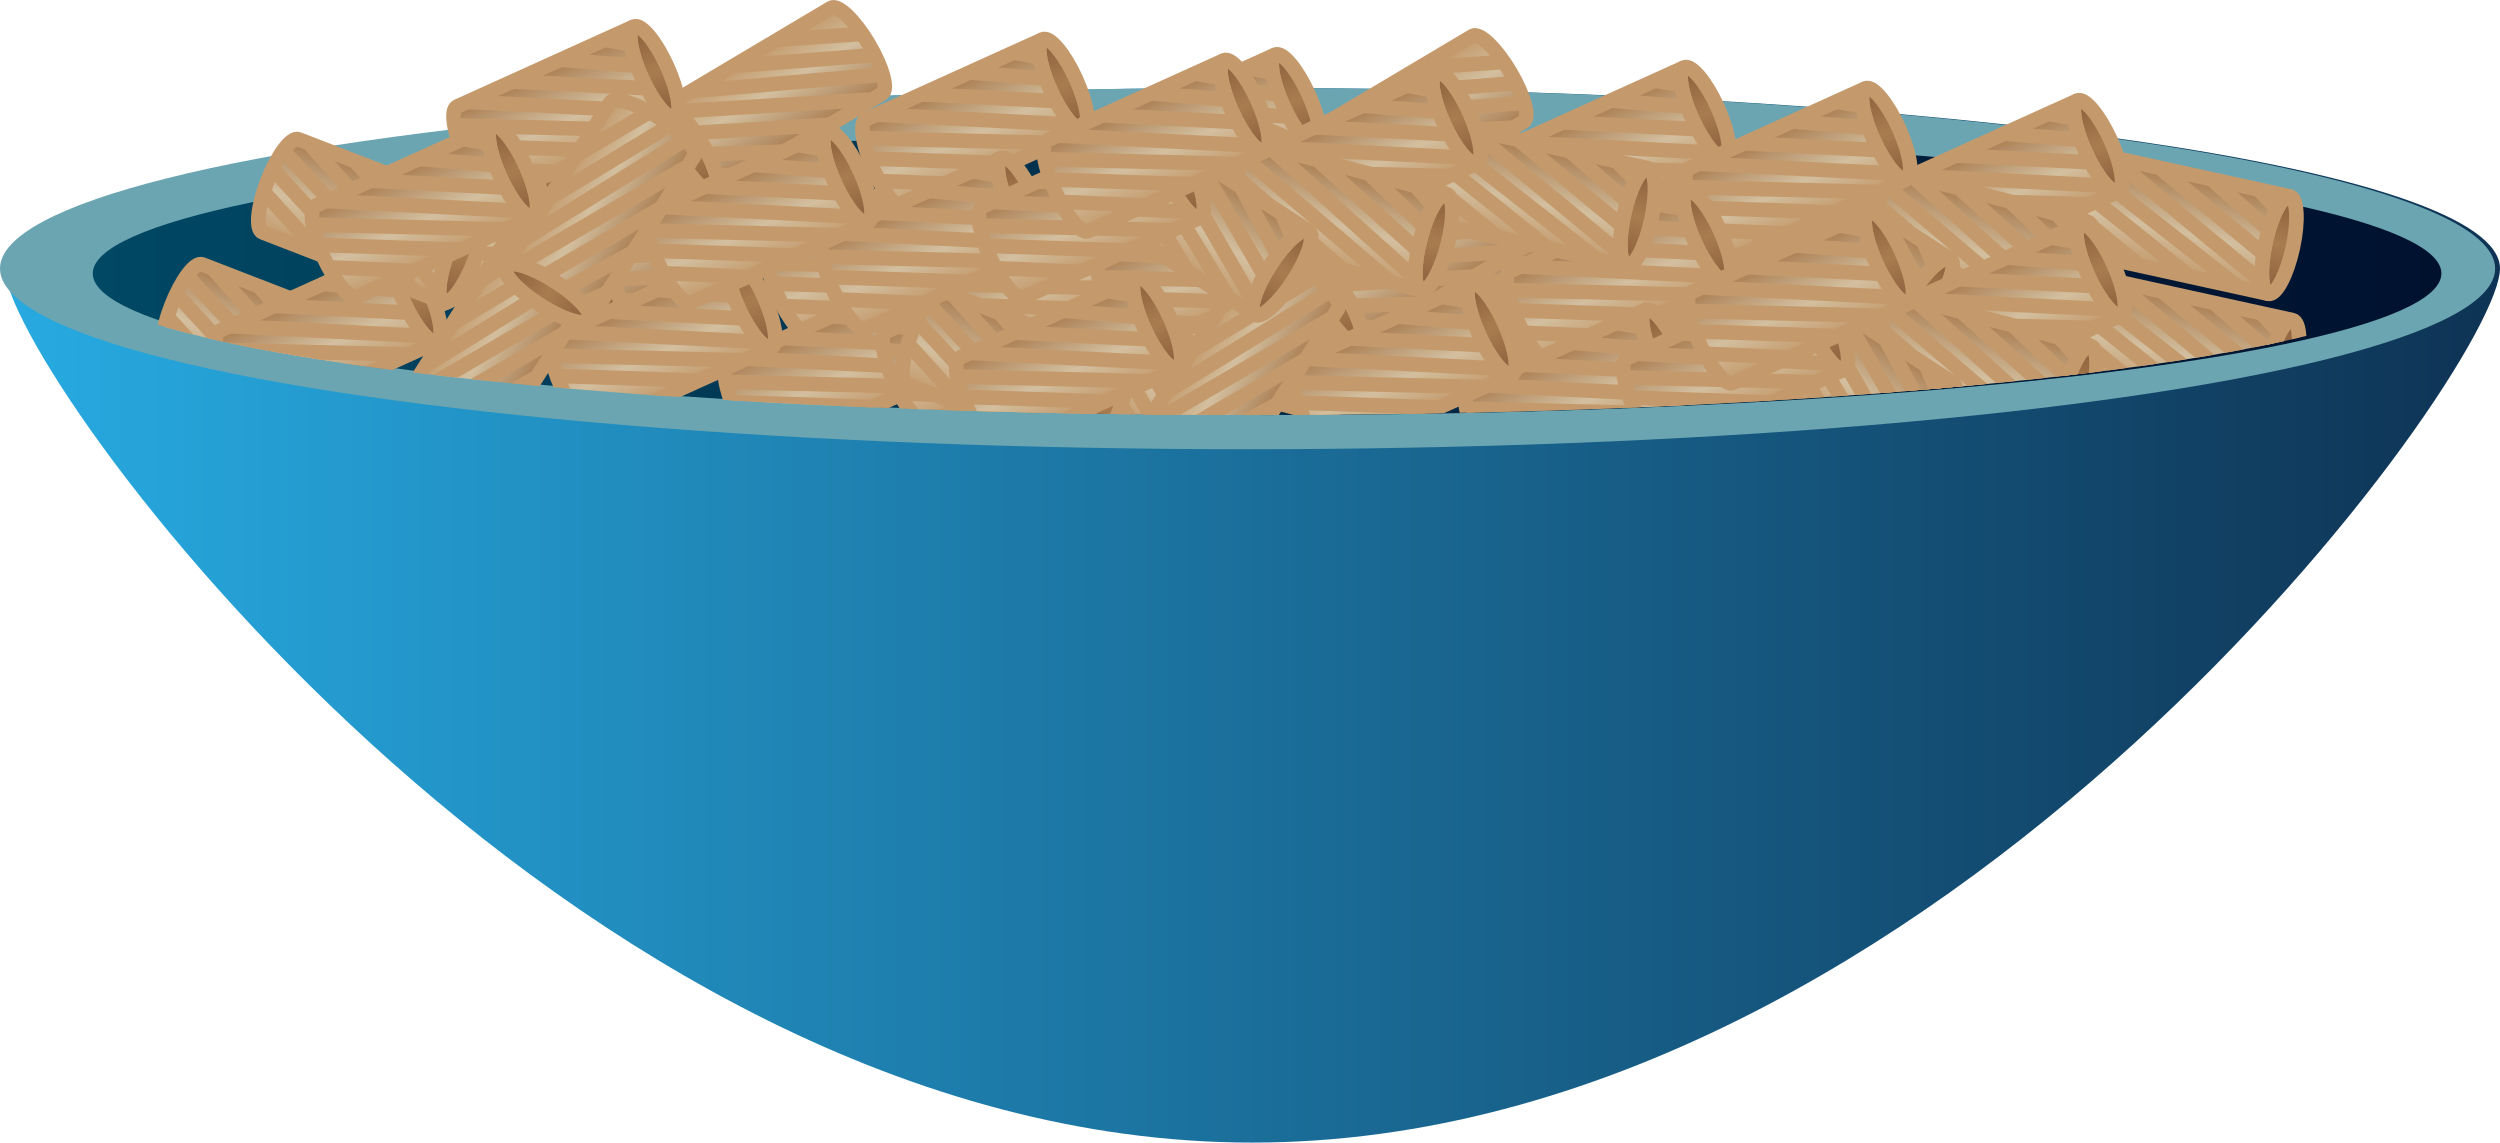 <svg xmlns="http://www.w3.org/2000/svg" xmlns:xlink="http://www.w3.org/1999/xlink" viewBox="0 0 512 234.002"><defs><style>.a{fill:none;}.b{fill:url(#a);}.c{fill:#6ba5b1;}.d{fill:url(#b);}.aa,.ab,.ac,.ad,.ae,.af,.ag,.ai,.aj,.ak,.al,.am,.an,.ao,.ap,.aq,.ar,.as,.at,.au,.av,.aw,.ax,.ay,.az,.ba,.bb,.bc,.bd,.be,.bf,.bg,.bh,.bi,.bj,.bk,.bl,.bm,.bn,.bo,.bp,.bq,.br,.bs,.bt,.bu,.bv,.bw,.bx,.by,.bz,.ca,.cb,.cc,.cd,.ce,.cf,.cg,.ch,.ci,.cj,.ck,.cl,.cm,.cn,.co,.cp,.cq,.cr,.cs,.ct,.cu,.cv,.cw,.cx,.cy,.cz,.da,.db,.dc,.dd,.de,.df,.dg,.dh,.di,.dj,.dk,.dl,.dm,.dn,.e,.f,.g,.h,.i,.j,.k,.l,.m,.n,.o,.p,.q,.r,.s,.t,.u,.v,.w,.x,.y,.z{stroke:#c49a6c;stroke-miterlimit:10;stroke-width:3px;}.e{fill:url(#c);}.f{fill:url(#d);}.g{fill:#d3bf9f;}.h{fill:url(#e);}.i{fill:url(#f);}.j{fill:url(#g);}.k{fill:url(#h);}.l{fill:url(#i);}.m{fill:url(#j);}.n{fill:url(#k);}.o{fill:url(#l);}.p{fill:url(#m);}.q{fill:url(#n);}.r{fill:url(#o);}.s{fill:url(#p);}.t{fill:url(#q);}.u{fill:url(#r);}.v{fill:url(#s);}.w{fill:url(#t);}.x{fill:url(#u);}.y{fill:url(#v);}.z{fill:url(#w);}.aa{fill:url(#x);}.ab{fill:url(#y);}.ac{fill:url(#z);}.ad{fill:url(#aa);}.ae{fill:url(#ab);}.af{fill:url(#ac);}.ag{fill:url(#ad);}.ah{clip-path:url(#ae);}.ai{fill:url(#af);}.aj{fill:url(#ag);}.ak{fill:url(#ah);}.al{fill:url(#ai);}.am{fill:url(#aj);}.an{fill:url(#ak);}.ao{fill:url(#al);}.ap{fill:url(#am);}.aq{fill:url(#an);}.ar{fill:url(#ao);}.as{fill:url(#ap);}.at{fill:url(#aq);}.au{fill:url(#ar);}.av{fill:url(#as);}.aw{fill:url(#at);}.ax{fill:url(#au);}.ay{fill:url(#av);}.az{fill:url(#aw);}.ba{fill:url(#ax);}.bb{fill:url(#ay);}.bc{fill:url(#az);}.bd{fill:url(#ba);}.be{fill:url(#bb);}.bf{fill:url(#bc);}.bg{fill:url(#bd);}.bh{fill:url(#be);}.bi{fill:url(#bf);}.bj{fill:url(#bg);}.bk{fill:url(#bh);}.bl{fill:url(#bi);}.bm{fill:url(#bj);}.bn{fill:url(#bk);}.bo{fill:url(#bl);}.bp{fill:url(#bm);}.bq{fill:url(#bn);}.br{fill:url(#bo);}.bs{fill:url(#bp);}.bt{fill:url(#bq);}.bu{fill:url(#br);}.bv{fill:url(#bs);}.bw{fill:url(#bt);}.bx{fill:url(#bu);}.by{fill:url(#bv);}.bz{fill:url(#bw);}.ca{fill:url(#bx);}.cb{fill:url(#by);}.cc{fill:url(#bz);}.cd{fill:url(#ca);}.ce{fill:url(#cb);}.cf{fill:url(#cc);}.cg{fill:url(#cd);}.ch{fill:url(#ce);}.ci{fill:url(#cf);}.cj{fill:url(#cg);}.ck{fill:url(#ch);}.cl{fill:url(#ci);}.cm{fill:url(#cj);}.cn{fill:url(#ck);}.co{fill:url(#cl);}.cp{fill:url(#cm);}.cq{fill:url(#cn);}.cr{fill:url(#co);}.cs{fill:url(#cp);}.ct{fill:url(#cq);}.cu{fill:url(#cr);}.cv{fill:url(#cs);}.cw{fill:url(#ct);}.cx{fill:url(#cu);}.cy{fill:url(#cv);}.cz{fill:url(#cw);}.da{fill:url(#cx);}.db{fill:url(#cy);}.dc{fill:url(#cz);}.dd{fill:url(#da);}.de{fill:url(#db);}.df{fill:url(#dc);}.dg{fill:url(#dd);}.dh{fill:url(#de);}.di{fill:url(#df);}.dj{fill:url(#dg);}.dk{fill:url(#dh);}.dl{fill:url(#di);}.dm{fill:url(#dj);}.dn{fill:url(#dk);}</style><linearGradient id="a" x1="1" y1="126.002" x2="512" y2="126.002" gradientUnits="userSpaceOnUse"><stop offset="0" stop-color="#27aae1"/><stop offset="1" stop-color="#0e3354"/></linearGradient><linearGradient id="b" x1="19" y1="56.002" x2="500" y2="56.002" gradientUnits="userSpaceOnUse"><stop offset="0" stop-color="#004864"/><stop offset="1" stop-color="#00112e"/></linearGradient><linearGradient id="c" x1="-527.108" y1="-33.187" x2="-506.681" y2="-33.187" gradientTransform="translate(-291.028 24.956) rotate(180)" gradientUnits="userSpaceOnUse"><stop offset="0" stop-color="#8c5f3c"/><stop offset="0.495" stop-color="#a97c50"/><stop offset="1" stop-color="#8b5e3c"/></linearGradient><linearGradient id="d" x1="-527.108" y1="-11.899" x2="-506.681" y2="-11.899" gradientTransform="translate(8.317 528.2) rotate(111.162)" gradientUnits="userSpaceOnUse"><stop offset="0" stop-color="#a97c50"/><stop offset="0.582" stop-color="#d3bf9f"/><stop offset="1" stop-color="#c49a6c"/></linearGradient><linearGradient id="e" x1="-182.896" y1="-350.15" x2="-162.468" y2="-350.15" gradientTransform="translate(-1.012 195.792) rotate(90)" xlink:href="#c"/><linearGradient id="f" x1="-182.896" y1="-328.862" x2="-162.468" y2="-328.862" gradientTransform="matrix(0.412, 0.911, -0.911, 0.412, 101.334, 324.801)" xlink:href="#d"/><linearGradient id="g" x1="-328.645" y1="-294.69" x2="-308.217" y2="-294.69" gradientTransform="translate(148.338 -244.493) rotate(180)" xlink:href="#c"/><linearGradient id="h" x1="-328.645" y1="-273.402" x2="-308.217" y2="-273.402" gradientTransform="translate(110.638 298.011) rotate(102.385)" xlink:href="#d"/><linearGradient id="i" x1="-143.515" y1="-420.715" x2="-123.087" y2="-420.715" gradientTransform="translate(8.947 163.194) rotate(90)" xlink:href="#c"/><linearGradient id="j" x1="-143.515" y1="-399.427" x2="-123.087" y2="-399.427" gradientTransform="matrix(0.412, 0.911, -0.911, 0.412, 101.334, 324.801)" xlink:href="#d"/><linearGradient id="k" x1="-367.889" y1="-258.675" x2="-347.461" y2="-258.675" gradientTransform="translate(67.348 -203.302) rotate(180)" xlink:href="#c"/><linearGradient id="l" x1="-367.889" y1="-237.387" x2="-347.461" y2="-237.387" gradientTransform="matrix(-0.254, 0.967, -0.967, -0.254, 83.844, 335.445)" xlink:href="#d"/><linearGradient id="m" x1="-164.263" y1="-332.439" x2="-143.836" y2="-332.439" gradientTransform="translate(8.245 201.437) rotate(90)" xlink:href="#c"/><linearGradient id="n" x1="-164.263" y1="-311.151" x2="-143.836" y2="-311.151" gradientTransform="matrix(0.412, 0.911, -0.911, 0.412, 101.334, 324.801)" xlink:href="#d"/><linearGradient id="o" x1="-402.896" y1="-88.801" x2="-382.468" y2="-88.801" gradientTransform="translate(1.21 -27.173) rotate(180)" xlink:href="#c"/><linearGradient id="p" x1="-402.896" y1="-67.513" x2="-382.468" y2="-67.513" gradientTransform="translate(106.391 343.458) rotate(122.828)" xlink:href="#d"/><linearGradient id="q" x1="-156.775" y1="-364.511" x2="-136.347" y2="-364.511" gradientTransform="translate(8.48 187.548) rotate(90)" xlink:href="#c"/><linearGradient id="r" x1="-156.775" y1="-343.223" x2="-136.347" y2="-343.223" gradientTransform="matrix(0.412, 0.911, -0.911, 0.412, 101.334, 324.801)" xlink:href="#d"/><linearGradient id="s" x1="-163.676" y1="-382.212" x2="-143.249" y2="-382.212" gradientTransform="translate(4.06 180.863) rotate(90)" xlink:href="#c"/><linearGradient id="t" x1="-163.676" y1="-360.924" x2="-143.249" y2="-360.924" gradientTransform="matrix(0.412, 0.911, -0.911, 0.412, 101.334, 324.801)" xlink:href="#d"/><linearGradient id="u" x1="-41.45" y1="576.645" x2="-21.022" y2="576.645" gradientTransform="translate(-303.978 5.215) rotate(-90)" xlink:href="#c"/><linearGradient id="v" x1="-41.45" y1="597.933" x2="-21.022" y2="597.933" gradientTransform="translate(-238.945 304.309) rotate(-120.735)" xlink:href="#d"/><linearGradient id="w" x1="-183.912" y1="-302.073" x2="-163.485" y2="-302.073" gradientTransform="translate(2.845 215.705) rotate(90)" xlink:href="#c"/><linearGradient id="x" x1="-183.912" y1="-280.785" x2="-163.485" y2="-280.785" gradientTransform="matrix(0.412, 0.911, -0.911, 0.412, 101.334, 324.801)" xlink:href="#d"/><linearGradient id="y" x1="-219.807" y1="-274.938" x2="-199.38" y2="-274.938" gradientTransform="translate(-9.541 230.086) rotate(90)" xlink:href="#c"/><linearGradient id="z" x1="-219.807" y1="-253.65" x2="-199.38" y2="-253.65" gradientTransform="matrix(0.412, 0.911, -0.911, 0.412, 101.334, 324.801)" xlink:href="#d"/><linearGradient id="aa" x1="-322.268" y1="655.213" x2="-301.841" y2="655.213" gradientTransform="translate(-411.682 -246.27) rotate(-90)" xlink:href="#c"/><linearGradient id="ab" x1="-322.268" y1="676.501" x2="-301.841" y2="676.501" gradientTransform="translate(-372.024 450.197) rotate(-147.451)" xlink:href="#d"/><linearGradient id="ac" x1="-213.247" y1="-240.144" x2="-192.819" y2="-240.144" gradientTransform="translate(-3.741 243.849) rotate(90)" xlink:href="#c"/><linearGradient id="ad" x1="-213.247" y1="-218.856" x2="-192.819" y2="-218.856" gradientTransform="matrix(0.412, 0.911, -0.911, 0.412, 101.334, 324.801)" xlink:href="#d"/><clipPath id="ae"><ellipse class="a" cx="256.5" cy="56.002" rx="240.5" ry="29"/></clipPath><linearGradient id="af" x1="-454.031" y1="100.542" x2="-433.604" y2="100.542" gradientTransform="translate(-369.043 178.558) rotate(180)" xlink:href="#c"/><linearGradient id="ag" x1="-454.031" y1="121.83" x2="-433.604" y2="121.83" xlink:href="#d"/><linearGradient id="ah" x1="-227.088" y1="-204.305" x2="-206.66" y2="-204.305" gradientTransform="translate(-6.259 259.856) rotate(90)" xlink:href="#c"/><linearGradient id="ai" x1="-227.088" y1="-183.017" x2="-206.66" y2="-183.017" gradientTransform="matrix(0.412, 0.911, -0.911, 0.412, 101.334, 324.801)" xlink:href="#d"/><linearGradient id="aj" x1="-276.828" y1="-151.377" x2="-256.4" y2="-151.377" gradientTransform="translate(49.063 -81.307) rotate(180)" xlink:href="#c"/><linearGradient id="ak" x1="-276.828" y1="-130.089" x2="-256.4" y2="-130.089" gradientTransform="translate(110.638 298.011) rotate(102.385)" xlink:href="#d"/><linearGradient id="al" x1="-187.707" y1="-274.87" x2="-167.279" y2="-274.87" gradientTransform="translate(3.701 227.259) rotate(90)" xlink:href="#c"/><linearGradient id="am" x1="-187.707" y1="-253.582" x2="-167.279" y2="-253.582" gradientTransform="matrix(0.412, 0.911, -0.911, 0.412, 101.334, 324.801)" xlink:href="#d"/><linearGradient id="an" x1="-310.221" y1="-117.614" x2="-289.793" y2="-117.614" gradientTransform="translate(-26.076 -42.369) rotate(180)" xlink:href="#c"/><linearGradient id="ao" x1="-310.221" y1="-96.326" x2="-289.793" y2="-96.326" gradientTransform="matrix(-0.254, 0.967, -0.967, -0.254, 83.844, 335.445)" xlink:href="#d"/><linearGradient id="ap" x1="-208.455" y1="-186.594" x2="-188.028" y2="-186.594" gradientTransform="translate(2.999 265.501) rotate(90)" xlink:href="#c"/><linearGradient id="aq" x1="-208.455" y1="-165.306" x2="-188.028" y2="-165.306" gradientTransform="matrix(0.412, 0.911, -0.911, 0.412, 101.334, 324.801)" xlink:href="#d"/><linearGradient id="ar" x1="-304.286" y1="27.389" x2="-283.859" y2="27.389" gradientTransform="translate(-51.273 108.889) rotate(180)" xlink:href="#c"/><linearGradient id="as" x1="-304.286" y1="48.676" x2="-283.859" y2="48.676" gradientTransform="translate(106.391 343.458) rotate(122.828)" xlink:href="#d"/><linearGradient id="at" x1="-200.967" y1="-218.665" x2="-180.539" y2="-218.665" gradientTransform="translate(3.233 251.612) rotate(90)" xlink:href="#c"/><linearGradient id="au" x1="-200.967" y1="-197.377" x2="-180.539" y2="-197.377" gradientTransform="matrix(0.412, 0.911, -0.911, 0.412, 101.334, 324.801)" xlink:href="#d"/><linearGradient id="av" x1="-207.868" y1="-236.367" x2="-187.441" y2="-236.367" gradientTransform="translate(-1.187 244.927) rotate(90)" xlink:href="#c"/><linearGradient id="aw" x1="-207.868" y1="-215.079" x2="-187.441" y2="-215.079" gradientTransform="matrix(0.412, 0.911, -0.911, 0.412, 101.334, 324.801)" xlink:href="#d"/><linearGradient id="ax" x1="18.688" y1="436.62" x2="39.116" y2="436.62" gradientTransform="translate(-315.044 85.225) rotate(-90)" xlink:href="#c"/><linearGradient id="ay" x1="18.688" y1="457.908" x2="39.116" y2="457.908" gradientTransform="translate(-238.945 304.309) rotate(-120.735)" xlink:href="#d"/><linearGradient id="az" x1="-228.104" y1="-156.228" x2="-207.676" y2="-156.228" gradientTransform="translate(-2.402 279.769) rotate(90)" xlink:href="#c"/><linearGradient id="ba" x1="-228.104" y1="-134.94" x2="-207.676" y2="-134.94" gradientTransform="matrix(0.412, 0.911, -0.911, 0.412, 101.334, 324.801)" xlink:href="#d"/><linearGradient id="bb" x1="-263.999" y1="-129.093" x2="-243.571" y2="-129.093" gradientTransform="translate(-14.788 294.15) rotate(90)" xlink:href="#c"/><linearGradient id="bc" x1="-263.999" y1="-107.805" x2="-243.571" y2="-107.805" gradientTransform="matrix(0.412, 0.911, -0.911, 0.412, 101.334, 324.801)" xlink:href="#d"/><linearGradient id="bd" x1="-205.599" y1="557.173" x2="-185.171" y2="557.173" gradientTransform="translate(-464.733 -109.729) rotate(-90)" xlink:href="#c"/><linearGradient id="be" x1="-205.599" y1="578.461" x2="-185.171" y2="578.461" gradientTransform="translate(-372.024 450.197) rotate(-147.451)" xlink:href="#d"/><linearGradient id="bf" x1="-257.439" y1="-94.299" x2="-237.011" y2="-94.299" gradientTransform="translate(-8.988 307.913) rotate(90)" xlink:href="#c"/><linearGradient id="bg" x1="-257.439" y1="-73.011" x2="-237.011" y2="-73.011" gradientTransform="matrix(0.412, 0.911, -0.911, 0.412, 101.334, 324.801)" xlink:href="#d"/><linearGradient id="bh" x1="-503.67" y1="-42.865" x2="-483.243" y2="-42.865" gradientTransform="translate(-267.026 40.629) rotate(180)" xlink:href="#c"/><linearGradient id="bi" x1="-503.67" y1="-21.577" x2="-483.243" y2="-21.577" xlink:href="#d"/><linearGradient id="bj" x1="-159.567" y1="-340.212" x2="-139.14" y2="-340.212" gradientTransform="translate(9.49 197.815) rotate(90)" xlink:href="#c"/><linearGradient id="bk" x1="-159.567" y1="-318.924" x2="-139.14" y2="-318.924" gradientTransform="matrix(0.412, 0.911, -0.911, 0.412, 101.334, 324.801)" xlink:href="#d"/><linearGradient id="bl" x1="-304.005" y1="-300.679" x2="-283.577" y2="-300.679" gradientTransform="translate(173.542 -225.13) rotate(180)" xlink:href="#c"/><linearGradient id="bm" x1="-304.005" y1="-279.391" x2="-283.577" y2="-279.391" gradientTransform="translate(110.638 298.011) rotate(102.385)" xlink:href="#d"/><linearGradient id="bn" x1="-120.186" y1="-410.777" x2="-99.759" y2="-410.777" gradientTransform="translate(19.45 165.217) rotate(90)" xlink:href="#c"/><linearGradient id="bo" x1="-120.186" y1="-389.489" x2="-99.759" y2="-389.489" gradientTransform="matrix(0.412, 0.911, -0.911, 0.412, 101.334, 324.801)" xlink:href="#d"/><linearGradient id="bp" x1="-343.516" y1="-265.672" x2="-323.088" y2="-265.672" gradientTransform="translate(92.285 -184.948) rotate(180)" xlink:href="#c"/><linearGradient id="bq" x1="-343.516" y1="-244.384" x2="-323.088" y2="-244.384" gradientTransform="matrix(-0.254, 0.967, -0.967, -0.254, 83.844, 335.445)" xlink:href="#d"/><linearGradient id="br" x1="-140.935" y1="-322.5" x2="-120.507" y2="-322.5" gradientTransform="translate(18.748 203.46) rotate(90)" xlink:href="#c"/><linearGradient id="bs" x1="-140.935" y1="-301.212" x2="-120.507" y2="-301.212" gradientTransform="matrix(0.412, 0.911, -0.911, 0.412, 101.334, 324.801)" xlink:href="#d"/><linearGradient id="bt" x1="-381.899" y1="-103.018" x2="-361.471" y2="-103.018" gradientTransform="translate(22.77 -16.039) rotate(180)" xlink:href="#c"/><linearGradient id="bu" x1="-381.899" y1="-81.73" x2="-361.471" y2="-81.73" gradientTransform="translate(106.391 343.458) rotate(122.828)" xlink:href="#d"/><linearGradient id="bv" x1="-133.446" y1="-354.572" x2="-113.019" y2="-354.572" gradientTransform="translate(18.983 189.57) rotate(90)" xlink:href="#c"/><linearGradient id="bw" x1="-133.446" y1="-333.284" x2="-113.019" y2="-333.284" gradientTransform="matrix(0.412, 0.911, -0.911, 0.412, 101.334, 324.801)" xlink:href="#d"/><linearGradient id="bx" x1="-140.348" y1="-372.273" x2="-119.92" y2="-372.273" gradientTransform="translate(14.563 182.886) rotate(90)" xlink:href="#c"/><linearGradient id="by" x1="-140.348" y1="-350.985" x2="-119.92" y2="-350.985" gradientTransform="matrix(0.412, 0.911, -0.911, 0.412, 101.334, 324.801)" xlink:href="#d"/><linearGradient id="bz" x1="-63.528" y1="564.174" x2="-43.101" y2="564.174" gradientTransform="translate(-290.942 8.488) rotate(-90)" xlink:href="#c"/><linearGradient id="ca" x1="-63.528" y1="585.462" x2="-43.101" y2="585.462" gradientTransform="translate(-238.945 304.309) rotate(-120.735)" xlink:href="#d"/><linearGradient id="cb" x1="-160.584" y1="-292.134" x2="-140.156" y2="-292.134" gradientTransform="translate(13.348 217.728) rotate(90)" xlink:href="#c"/><linearGradient id="cc" x1="-160.584" y1="-270.846" x2="-140.156" y2="-270.846" gradientTransform="matrix(0.412, 0.911, -0.911, 0.412, 101.334, 324.801)" xlink:href="#d"/><linearGradient id="cd" x1="-196.479" y1="-265" x2="-176.051" y2="-265" gradientTransform="translate(0.962 232.108) rotate(90)" xlink:href="#c"/><linearGradient id="ce" x1="-196.479" y1="-243.712" x2="-176.051" y2="-243.712" gradientTransform="matrix(0.412, 0.911, -0.911, 0.412, 101.334, 324.801)" xlink:href="#d"/><linearGradient id="cf" x1="-336.383" y1="634.148" x2="-315.955" y2="634.148" gradientTransform="translate(-390.052 -235.034) rotate(-90)" xlink:href="#c"/><linearGradient id="cg" x1="-336.383" y1="655.436" x2="-315.955" y2="655.436" gradientTransform="translate(-372.024 450.197) rotate(-147.451)" xlink:href="#d"/><linearGradient id="ch" x1="-189.918" y1="-230.205" x2="-169.491" y2="-230.205" gradientTransform="translate(6.762 245.871) rotate(90)" xlink:href="#c"/><linearGradient id="ci" x1="-189.918" y1="-208.917" x2="-169.491" y2="-208.917" gradientTransform="matrix(0.412, 0.911, -0.911, 0.412, 101.334, 324.801)" xlink:href="#d"/><linearGradient id="cj" x1="-485.042" y1="91.405" x2="-464.615" y2="91.405" gradientTransform="translate(-380.338 143.799) rotate(180)" xlink:href="#c"/><linearGradient id="ck" x1="-485.042" y1="112.693" x2="-464.615" y2="112.693" xlink:href="#d"/><linearGradient id="cl" x1="-242.301" y1="-232.831" x2="-221.873" y2="-232.831" gradientTransform="translate(-15.069 249.448) rotate(90)" xlink:href="#c"/><linearGradient id="cm" x1="-242.301" y1="-211.543" x2="-221.873" y2="-211.543" gradientTransform="matrix(0.412, 0.911, -0.911, 0.412, 101.334, 324.801)" xlink:href="#d"/><linearGradient id="cn" x1="-306.082" y1="-165.139" x2="-285.654" y2="-165.139" gradientTransform="translate(39.525 -120.69) rotate(180)" xlink:href="#c"/><linearGradient id="co" x1="-306.082" y1="-143.851" x2="-285.654" y2="-143.851" gradientTransform="translate(110.638 298.011) rotate(102.385)" xlink:href="#d"/><linearGradient id="cp" x1="-202.92" y1="-303.396" x2="-182.492" y2="-303.396" gradientTransform="translate(-5.109 216.85) rotate(90)" xlink:href="#c"/><linearGradient id="cq" x1="-202.92" y1="-282.108" x2="-182.492" y2="-282.108" gradientTransform="matrix(0.412, 0.911, -0.911, 0.412, 101.334, 324.801)" xlink:href="#d"/><linearGradient id="cr" x1="-340.016" y1="-130.161" x2="-319.589" y2="-130.161" gradientTransform="translate(-36.155 -80.537) rotate(180)" xlink:href="#c"/><linearGradient id="cs" x1="-340.016" y1="-108.873" x2="-319.589" y2="-108.873" gradientTransform="matrix(-0.254, 0.967, -0.967, -0.254, 83.844, 335.445)" xlink:href="#d"/><linearGradient id="ct" x1="-223.668" y1="-215.12" x2="-203.241" y2="-215.12" gradientTransform="translate(-5.812 255.093) rotate(90)" xlink:href="#c"/><linearGradient id="cu" x1="-223.668" y1="-193.832" x2="-203.241" y2="-193.832" gradientTransform="matrix(0.412, 0.911, -0.911, 0.412, 101.334, 324.801)" xlink:href="#d"/><linearGradient id="cv" x1="-336.505" y1="24.711" x2="-316.077" y2="24.711" gradientTransform="translate(-63.775 80.59) rotate(180)" xlink:href="#c"/><linearGradient id="cw" x1="-336.505" y1="45.999" x2="-316.077" y2="45.999" gradientTransform="translate(106.391 343.458) rotate(122.828)" xlink:href="#d"/><linearGradient id="cx" x1="-216.18" y1="-247.192" x2="-195.752" y2="-247.192" gradientTransform="translate(-5.577 241.204) rotate(90)" xlink:href="#c"/><linearGradient id="cy" x1="-216.18" y1="-225.904" x2="-195.752" y2="-225.904" gradientTransform="matrix(0.412, 0.911, -0.911, 0.412, 101.334, 324.801)" xlink:href="#d"/><linearGradient id="cz" x1="-223.081" y1="-264.893" x2="-202.654" y2="-264.893" gradientTransform="translate(-9.997 234.519) rotate(90)" xlink:href="#c"/><linearGradient id="da" x1="-223.081" y1="-243.605" x2="-202.654" y2="-243.605" gradientTransform="matrix(0.412, 0.911, -0.911, 0.412, 101.334, 324.801)" xlink:href="#d"/><linearGradient id="db" x1="30.634" y1="466.661" x2="51.062" y2="466.661" gradientTransform="translate(-325.369 71.55) rotate(-90)" xlink:href="#c"/><linearGradient id="dc" x1="30.634" y1="487.949" x2="51.062" y2="487.949" gradientTransform="translate(-238.945 304.309) rotate(-120.735)" xlink:href="#d"/><linearGradient id="dd" x1="-243.317" y1="-184.754" x2="-222.889" y2="-184.754" gradientTransform="translate(-11.212 269.361) rotate(90)" xlink:href="#c"/><linearGradient id="de" x1="-243.317" y1="-163.466" x2="-222.889" y2="-163.466" gradientTransform="matrix(0.412, 0.911, -0.911, 0.412, 101.334, 324.801)" xlink:href="#d"/><linearGradient id="df" x1="-279.212" y1="-157.619" x2="-258.784" y2="-157.619" gradientTransform="translate(-23.598 283.742) rotate(90)" xlink:href="#c"/><linearGradient id="dg" x1="-279.212" y1="-136.331" x2="-258.784" y2="-136.331" gradientTransform="matrix(0.412, 0.911, -0.911, 0.412, 101.334, 324.801)" xlink:href="#d"/><linearGradient id="dh" x1="-208.434" y1="589.377" x2="-188.006" y2="589.377" gradientTransform="translate(-477.222 -138.185) rotate(-90)" xlink:href="#c"/><linearGradient id="di" x1="-208.434" y1="610.665" x2="-188.006" y2="610.665" gradientTransform="translate(-372.024 450.197) rotate(-147.451)" xlink:href="#d"/><linearGradient id="dj" x1="-272.652" y1="-122.825" x2="-252.224" y2="-122.825" gradientTransform="translate(-17.798 297.505) rotate(90)" xlink:href="#c"/><linearGradient id="dk" x1="-272.652" y1="-101.537" x2="-252.224" y2="-101.537" gradientTransform="matrix(0.412, 0.911, -0.911, 0.412, 101.334, 324.801)" xlink:href="#d"/></defs><path class="b" d="M512,55.002c0,20.435-114.391,179-255.5,179S1,75.436,1,55.002s114.391-37,255.5-37S512,34.567,512,55.002Z"/><ellipse class="c" cx="255.5" cy="55.002" rx="255.5" ry="37"/><ellipse class="d" cx="259.5" cy="56.002" rx="240.5" ry="29"/><ellipse class="e" cx="225.866" cy="58.143" rx="10.214" ry="2.853" transform="translate(90.106 247.788) rotate(-68.838)"/><path class="f" d="M222.179,67.668,185.135,53.328c-1.469-.569-1.01-5.295,1.027-10.555s4.878-9.064,6.348-8.495l37.044,14.34c-1.469-.569-4.312,3.235-6.348,8.495S220.71,67.099,222.179,67.668Z"/><line class="g" x1="197.005" y1="57.923" x2="185.376" y2="45.02"/><line class="g" x1="206.829" y1="61.726" x2="187.211" y2="40.334"/><line class="g" x1="216.244" y1="65.37" x2="189.357" y2="36.602"/><line class="g" x1="221.32" y1="65.145" x2="194.909" y2="35.375"/><line class="g" x1="222.347" y1="59.331" x2="204.323" y2="39.02"/><line class="g" x1="224.164" y1="54.639" x2="214.204" y2="42.676"/><line class="g" x1="226.764" y1="51.083" x2="223.562" y2="46.467"/><ellipse class="h" cx="349.138" cy="23.11" rx="2.853" ry="10.214" transform="translate(21.529 146.008) rotate(-24.35)"/><path class="i" d="M353.349,32.415l-36.189,16.378c-1.436.65-4.485-2.99-6.81-8.129s-3.048-9.832-1.612-10.482l36.189-16.378c-1.436.65-.713,5.343,1.612,10.482S351.914,33.065,353.349,32.415Z"/><line class="g" x1="328.756" y1="43.545" x2="311.402" y2="42.799"/><line class="g" x1="338.354" y1="39.202" x2="309.345" y2="38.207"/><line class="g" x1="347.551" y1="35.039" x2="308.186" y2="34.061"/><line class="g" x1="350.947" y1="31.26" x2="311.201" y2="29.24"/><line class="g" x1="347.52" y1="26.453" x2="320.399" y2="25.078"/><line class="g" x1="345.445" y1="21.869" x2="329.931" y2="20.591"/><line class="g" x1="344.73" y1="17.522" x2="339.193" y2="16.572"/><ellipse class="j" cx="466.768" cy="50.198" rx="10.214" ry="2.853" transform="translate(317.624 495.337) rotate(-77.615)"/><path class="k" d="M464.578,60.174l-38.798-8.52c-1.539-.338-1.806-5.079-.596-10.588s3.438-9.702,4.977-9.364l38.798,8.52c-1.539-.338-3.768,3.855-4.977,9.364S463.039,59.836,464.578,60.174Z"/><line class="g" x1="438.212" y1="54.384" x2="424.75" y2="43.406"/><line class="g" x1="448.501" y1="56.644" x2="425.848" y2="38.495"/><line class="g" x1="458.361" y1="58.809" x2="427.4" y2="34.48"/><line class="g" x1="463.344" y1="57.811" x2="432.699" y2="32.42"/><line class="g" x1="463.472" y1="51.909" x2="442.56" y2="34.586"/><line class="g" x1="464.551" y1="46.994" x2="452.882" y2="36.691"/><line class="g" x1="466.578" y1="43.083" x2="462.709" y2="39.01"/><ellipse class="l" cx="429.663" cy="29.893" rx="2.853" ry="10.214" transform="translate(25.896 179.813) rotate(-24.35)"/><path class="m" d="M433.874,39.198,397.685,55.577c-1.436.65-4.485-2.99-6.81-8.129s-3.048-9.832-1.612-10.482L425.451,20.588c-1.436.65-.714,5.343,1.612,10.482S432.438,39.848,433.874,39.198Z"/><line class="g" x1="409.281" y1="50.328" x2="391.927" y2="49.582"/><line class="g" x1="418.878" y1="45.985" x2="389.869" y2="44.99"/><line class="g" x1="428.076" y1="41.823" x2="388.711" y2="40.844"/><line class="g" x1="431.472" y1="38.043" x2="391.726" y2="36.024"/><line class="g" x1="428.044" y1="33.237" x2="400.924" y2="31.861"/><line class="g" x1="425.969" y1="28.652" x2="410.456" y2="27.374"/><line class="g" x1="425.255" y1="24.306" x2="419.718" y2="23.355"/><ellipse class="n" cx="425.023" cy="55.373" rx="10.214" ry="2.853" transform="translate(263.315 452.312) rotate(-75.257)"/><path class="o" d="M422.424,65.25l-38.415-10.109c-1.524-.401-1.595-5.149-.16-10.604s3.834-9.553,5.358-9.152l38.415,10.109c-1.524-.401-3.923,3.697-5.358,9.152S420.9,64.849,422.424,65.25Z"/><line class="g" x1="396.319" y1="58.381" x2="383.32" y2="46.858"/><line class="g" x1="406.506" y1="61.061" x2="384.619" y2="41.997"/><line class="g" x1="416.269" y1="63.63" x2="386.334" y2="38.049"/><line class="g" x1="421.288" y1="62.839" x2="391.714" y2="36.209"/><line class="g" x1="421.659" y1="56.947" x2="401.477" y2="38.778"/><line class="g" x1="422.939" y1="52.081" x2="411.705" y2="41.306"/><line class="g" x1="425.126" y1="48.256" x2="421.428" y2="44.027"/><ellipse class="p" cx="340.684" cy="47.388" rx="2.853" ry="10.214" transform="translate(10.768 144.682) rotate(-24.35)"/><path class="q" d="M344.896,56.693l-36.189,16.378c-1.436.65-4.485-2.99-6.811-8.129s-3.048-9.832-1.612-10.482l36.189-16.378c-1.436.65-.714,5.343,1.612,10.482S343.46,57.342,344.896,56.693Z"/><line class="g" x1="320.303" y1="67.823" x2="302.948" y2="67.077"/><line class="g" x1="329.9" y1="63.479" x2="300.891" y2="62.484"/><line class="g" x1="339.097" y1="59.317" x2="299.733" y2="58.338"/><line class="g" x1="342.494" y1="55.537" x2="302.748" y2="53.518"/><line class="g" x1="339.066" y1="50.731" x2="311.945" y2="49.355"/><line class="g" x1="336.991" y1="46.147" x2="321.477" y2="44.869"/><line class="g" x1="336.276" y1="41.8" x2="330.74" y2="40.85"/><ellipse class="r" cx="393.891" cy="61.628" rx="10.214" ry="2.853" transform="translate(128.568 359.205) rotate(-57.172)"/><path class="s" d="M388.354,70.211,354.975,48.676c-1.324-.854.082-5.39,3.14-10.129s6.61-7.89,7.935-7.036l33.379,21.535c-1.324-.854-4.877,2.297-7.935,7.036S387.03,69.356,388.354,70.211Z"/><line class="g" x1="365.671" y1="55.577" x2="356.891" y2="40.588"/><line class="g" x1="374.523" y1="61.287" x2="359.635" y2="36.37"/><line class="g" x1="383.006" y1="66.76" x2="362.492" y2="33.149"/><line class="g" x1="388.023" y1="67.566" x2="368.177" y2="33.071"/><line class="g" x1="390.204" y1="62.08" x2="376.66" y2="38.543"/><line class="g" x1="392.932" y1="57.852" x2="385.597" y2="44.122"/><line class="g" x1="396.198" y1="54.895" x2="393.995" y2="49.727"/><ellipse class="t" cx="372.991" cy="40.986" rx="2.853" ry="10.214" transform="translate(16.281 157.433) rotate(-24.35)"/><path class="u" d="M377.202,50.292l-36.189,16.378c-1.436.65-4.485-2.99-6.81-8.129s-3.048-9.832-1.612-10.482l36.189-16.378c-1.436.65-.713,5.343,1.612,10.482S375.766,50.941,377.202,50.292Z"/><line class="g" x1="352.609" y1="61.422" x2="335.254" y2="60.676"/><line class="g" x1="362.206" y1="57.078" x2="333.197" y2="56.083"/><line class="g" x1="371.404" y1="52.916" x2="332.039" y2="51.937"/><line class="g" x1="374.8" y1="49.136" x2="335.054" y2="47.117"/><line class="g" x1="371.372" y1="44.33" x2="344.251" y2="42.954"/><line class="g" x1="369.297" y1="39.746" x2="353.784" y2="38.468"/><line class="g" x1="368.583" y1="35.399" x2="363.046" y2="34.449"/><ellipse class="v" cx="386.272" cy="27.4" rx="2.853" ry="10.214" transform="translate(23.064 161.701) rotate(-24.35)"/><path class="w" d="M390.483,36.706,354.294,53.084c-1.436.65-4.485-2.99-6.81-8.129s-3.048-9.832-1.612-10.482l36.189-16.378c-1.436.65-.713,5.343,1.612,10.482S389.047,37.355,390.483,36.706Z"/><line class="g" x1="365.89" y1="47.836" x2="348.536" y2="47.09"/><line class="g" x1="375.487" y1="43.492" x2="346.478" y2="42.497"/><line class="g" x1="384.685" y1="39.33" x2="345.32" y2="38.351"/><line class="g" x1="388.081" y1="35.55" x2="348.335" y2="33.531"/><line class="g" x1="384.653" y1="30.744" x2="357.533" y2="29.368"/><line class="g" x1="382.579" y1="26.16" x2="367.065" y2="24.882"/><line class="g" x1="381.864" y1="21.813" x2="376.327" y2="20.863"/><ellipse class="x" cx="272.668" cy="36.451" rx="2.853" ry="10.214" transform="matrix(0.86, -0.511, 0.511, 0.86, 19.67, 144.472)"/><path class="y" d="M267.448,27.672,301.591,7.37c1.354-.805,4.79,2.473,7.672,7.321s4.122,9.432,2.768,10.237l-34.143,20.301c1.354-.805.115-5.389-2.768-10.237S268.802,26.866,267.448,27.672Z"/><line class="g" x1="290.65" y1="13.876" x2="307.98" y2="12.687"/><line class="g" x1="281.595" y1="19.26" x2="310.535" y2="17.022"/><line class="g" x1="272.918" y1="24.419" x2="312.147" y2="21.014"/><line class="g" x1="269.963" y1="28.553" x2="309.687" y2="26.14"/><line class="g" x1="273.904" y1="32.948" x2="301.01" y2="31.299"/><line class="g" x1="276.476" y1="37.273" x2="292.035" y2="36.818"/><line class="g" x1="277.669" y1="41.514" x2="283.278" y2="41.842"/><ellipse class="z" cx="304.918" cy="42.007" rx="2.853" ry="10.214" transform="translate(9.804 129.457) rotate(-24.35)"/><path class="aa" d="M309.129,51.312,272.94,67.69c-1.436.65-4.485-2.99-6.81-8.129s-3.048-9.832-1.612-10.482l36.189-16.378c-1.436.65-.713,5.343,1.612,10.482S307.694,51.962,309.129,51.312Z"/><line class="g" x1="284.537" y1="62.442" x2="267.182" y2="61.696"/><line class="g" x1="294.134" y1="58.099" x2="265.125" y2="57.104"/><line class="g" x1="303.331" y1="53.936" x2="263.966" y2="52.958"/><line class="g" x1="306.727" y1="50.157" x2="266.982" y2="48.137"/><line class="g" x1="303.3" y1="45.35" x2="276.179" y2="43.975"/><line class="g" x1="301.225" y1="40.766" x2="285.711" y2="39.488"/><line class="g" x1="300.51" y1="36.419" x2="294.973" y2="35.469"/><ellipse class="ab" cx="265.398" cy="20.493" rx="2.853" ry="10.214" transform="translate(15.159 111.249) rotate(-24.35)"/><path class="ac" d="M269.609,29.798l-36.189,16.378c-1.436.65-4.485-2.99-6.81-8.129s-3.048-9.832-1.612-10.482l36.189-16.378c-1.436.65-.713,5.343,1.612,10.482S268.173,30.448,269.609,29.798Z"/><line class="g" x1="245.016" y1="40.928" x2="227.662" y2="40.182"/><line class="g" x1="254.613" y1="36.584" x2="225.604" y2="35.589"/><line class="g" x1="263.811" y1="32.422" x2="224.446" y2="31.443"/><line class="g" x1="267.207" y1="28.642" x2="227.461" y2="26.623"/><line class="g" x1="263.779" y1="23.836" x2="236.659" y2="22.461"/><line class="g" x1="261.705" y1="19.252" x2="246.191" y2="17.974"/><line class="g" x1="260.99" y1="14.905" x2="255.453" y2="13.955"/><ellipse class="ad" cx="243.532" cy="65.784" rx="2.853" ry="10.214" transform="translate(57.057 235.673) rotate(-57.451)"/><path class="ae" d="M234.922,60.289l21.371-33.484c.848-1.328,5.39.056,10.145,3.09s7.922,6.572,7.075,7.9l-21.371,33.484c.848-1.328-2.32-4.866-7.075-7.9S235.77,58.961,234.922,60.289Z"/><line class="g" x1="249.445" y1="37.535" x2="264.391" y2="28.682"/><line class="g" x1="243.778" y1="46.414" x2="268.622" y2="31.405"/><line class="g" x1="238.346" y1="54.924" x2="271.856" y2="34.246"/><line class="g" x1="237.565" y1="59.945" x2="271.963" y2="39.931"/><line class="g" x1="243.061" y1="62.099" x2="266.532" y2="48.44"/><line class="g" x1="247.303" y1="64.807" x2="260.997" y2="57.405"/><line class="g" x1="250.276" y1="68.058" x2="255.433" y2="65.83"/><ellipse class="af" cx="236.403" cy="40.815" rx="2.853" ry="10.214" transform="translate(4.201 101.102) rotate(-24.35)"/><path class="ag" d="M240.614,50.121,204.425,66.499c-1.436.65-4.485-2.99-6.81-8.129s-3.048-9.832-1.612-10.482l36.189-16.378c-1.436.65-.713,5.343,1.612,10.482S239.179,50.77,240.614,50.121Z"/><line class="g" x1="216.022" y1="61.251" x2="198.667" y2="60.505"/><line class="g" x1="225.619" y1="56.907" x2="196.61" y2="55.912"/><line class="g" x1="234.816" y1="52.745" x2="195.451" y2="51.766"/><line class="g" x1="238.212" y1="48.965" x2="198.467" y2="46.946"/><line class="g" x1="234.785" y1="44.159" x2="207.664" y2="42.783"/><line class="g" x1="232.71" y1="39.575" x2="217.196" y2="38.297"/><line class="g" x1="231.995" y1="35.228" x2="226.458" y2="34.278"/><g class="ah"><ellipse class="ai" cx="74.774" cy="78.015" rx="10.214" ry="2.853" transform="translate(-24.974 119.584) rotate(-68.838)"/><path class="aj" d="M71.087,87.54,34.043,73.2c-1.469-.569-1.01-5.295,1.027-10.555s4.878-9.064,6.348-8.495L78.462,68.49c-1.469-.569-4.312,3.235-6.348,8.495S69.618,86.972,71.087,87.54Z"/><line class="g" x1="45.913" y1="77.796" x2="34.284" y2="64.892"/><line class="g" x1="55.737" y1="81.598" x2="36.119" y2="60.206"/><line class="g" x1="65.152" y1="85.243" x2="38.265" y2="56.475"/><line class="g" x1="70.228" y1="85.017" x2="43.817" y2="55.248"/><line class="g" x1="71.255" y1="79.204" x2="53.231" y2="58.892"/><line class="g" x1="73.072" y1="74.511" x2="63.112" y2="62.548"/><line class="g" x1="75.672" y1="70.955" x2="72.47" y2="66.339"/><ellipse class="ak" cx="198.046" cy="42.982" rx="2.853" ry="10.214" transform="translate(-0.105 85.48) rotate(-24.35)"/><path class="al" d="M202.257,52.288,166.068,68.666c-1.436.65-4.485-2.99-6.811-8.129s-3.048-9.832-1.612-10.482l36.189-16.378c-1.436.65-.713,5.343,1.612,10.482S200.822,52.937,202.257,52.288Z"/><line class="g" x1="177.664" y1="63.418" x2="160.31" y2="62.672"/><line class="g" x1="187.262" y1="59.074" x2="158.252" y2="58.079"/><line class="g" x1="196.459" y1="54.912" x2="157.094" y2="53.933"/><line class="g" x1="199.855" y1="51.132" x2="160.109" y2="49.113"/><line class="g" x1="196.427" y1="46.326" x2="169.307" y2="44.95"/><line class="g" x1="194.353" y1="41.742" x2="178.839" y2="40.464"/><line class="g" x1="193.638" y1="37.395" x2="188.101" y2="36.445"/><ellipse class="am" cx="315.676" cy="70.07" rx="10.214" ry="2.853" transform="translate(179.529 363.371) rotate(-77.615)"/><path class="an" d="M313.486,80.047l-38.798-8.52c-1.539-.338-1.806-5.079-.596-10.588s3.438-9.702,4.977-9.364l38.798,8.52c-1.539-.338-3.768,3.855-4.977,9.364S311.947,79.709,313.486,80.047Z"/><line class="g" x1="287.12" y1="74.257" x2="273.658" y2="63.279"/><line class="g" x1="297.409" y1="76.516" x2="274.756" y2="58.368"/><line class="g" x1="307.269" y1="78.681" x2="276.307" y2="54.353"/><line class="g" x1="312.252" y1="77.684" x2="281.607" y2="52.293"/><line class="g" x1="312.38" y1="71.782" x2="291.468" y2="54.458"/><line class="g" x1="313.459" y1="66.867" x2="301.79" y2="56.564"/><line class="g" x1="315.486" y1="62.956" x2="311.617" y2="58.883"/><ellipse class="ao" cx="278.571" cy="49.766" rx="2.853" ry="10.214" transform="translate(4.262 119.284) rotate(-24.35)"/><path class="ap" d="M282.782,59.071,246.593,75.449c-1.436.65-4.485-2.99-6.81-8.129s-3.048-9.832-1.612-10.482l36.189-16.378c-1.436.65-.713,5.343,1.612,10.482S281.346,59.721,282.782,59.071Z"/><line class="g" x1="258.189" y1="70.201" x2="240.834" y2="69.455"/><line class="g" x1="267.786" y1="65.858" x2="238.777" y2="64.863"/><line class="g" x1="276.984" y1="61.695" x2="237.619" y2="60.717"/><line class="g" x1="280.38" y1="57.916" x2="240.634" y2="55.896"/><line class="g" x1="276.952" y1="53.109" x2="249.831" y2="51.734"/><line class="g" x1="274.877" y1="48.525" x2="259.364" y2="47.247"/><line class="g" x1="274.163" y1="44.178" x2="268.626" y2="43.228"/><ellipse class="aq" cx="273.931" cy="75.245" rx="10.214" ry="2.853" transform="translate(131.454 321.01) rotate(-75.257)"/><path class="ar" d="M271.332,85.123,232.917,75.014c-1.524-.401-1.595-5.149-.16-10.604s3.834-9.553,5.358-9.152l38.415,10.109c-1.524-.401-3.923,3.697-5.358,9.152S269.808,84.722,271.332,85.123Z"/><line class="g" x1="245.227" y1="78.253" x2="232.228" y2="66.731"/><line class="g" x1="255.414" y1="80.934" x2="233.527" y2="61.869"/><line class="g" x1="265.177" y1="83.503" x2="235.242" y2="57.921"/><line class="g" x1="270.196" y1="82.711" x2="240.622" y2="56.081"/><line class="g" x1="270.567" y1="76.82" x2="250.385" y2="58.65"/><line class="g" x1="271.847" y1="71.953" x2="260.613" y2="61.179"/><line class="g" x1="274.034" y1="68.129" x2="270.336" y2="63.9"/><ellipse class="as" cx="189.592" cy="67.26" rx="2.853" ry="10.214" transform="translate(-10.867 84.154) rotate(-24.35)"/><path class="at" d="M193.804,76.565,157.614,92.943c-1.436.65-4.485-2.99-6.81-8.129s-3.048-9.832-1.612-10.482L185.381,57.955c-1.436.65-.713,5.343,1.612,10.482S192.368,77.215,193.804,76.565Z"/><line class="g" x1="169.211" y1="87.695" x2="151.856" y2="86.949"/><line class="g" x1="178.808" y1="83.352" x2="149.799" y2="82.357"/><line class="g" x1="188.005" y1="79.189" x2="148.641" y2="78.211"/><line class="g" x1="191.402" y1="75.41" x2="151.656" y2="73.39"/><line class="g" x1="187.974" y1="70.604" x2="160.853" y2="69.228"/><line class="g" x1="185.899" y1="66.019" x2="170.385" y2="64.741"/><line class="g" x1="185.184" y1="61.672" x2="179.648" y2="60.722"/><ellipse class="au" cx="242.799" cy="81.5" rx="10.214" ry="2.853" transform="translate(42.688 241.341) rotate(-57.172)"/><path class="av" d="M237.262,90.083l-33.379-21.535c-1.324-.854.082-5.39,3.14-10.129s6.61-7.89,7.935-7.036l33.379,21.535c-1.324-.854-4.877,2.297-7.935,7.036S235.938,89.229,237.262,90.083Z"/><line class="g" x1="214.579" y1="75.449" x2="205.799" y2="60.461"/><line class="g" x1="223.431" y1="81.16" x2="208.543" y2="56.243"/><line class="g" x1="231.914" y1="86.633" x2="211.4" y2="53.022"/><line class="g" x1="236.931" y1="87.438" x2="217.085" y2="52.943"/><line class="g" x1="239.112" y1="81.953" x2="225.568" y2="58.416"/><line class="g" x1="241.84" y1="77.724" x2="234.505" y2="63.995"/><line class="g" x1="245.106" y1="74.768" x2="242.903" y2="69.6"/><ellipse class="aw" cx="221.899" cy="60.859" rx="2.853" ry="10.214" transform="translate(-5.354 96.904) rotate(-24.35)"/><path class="ax" d="M226.11,70.164l-36.189,16.378c-1.436.65-4.485-2.99-6.81-8.129s-3.048-9.832-1.612-10.482l36.189-16.378c-1.436.65-.713,5.343,1.612,10.482S224.674,70.814,226.11,70.164Z"/><line class="g" x1="201.517" y1="81.294" x2="184.162" y2="80.548"/><line class="g" x1="211.114" y1="76.951" x2="182.105" y2="75.956"/><line class="g" x1="220.312" y1="72.788" x2="180.947" y2="71.81"/><line class="g" x1="223.708" y1="69.009" x2="183.962" y2="66.989"/><line class="g" x1="220.28" y1="64.202" x2="193.159" y2="62.827"/><line class="g" x1="218.205" y1="59.618" x2="202.692" y2="58.34"/><line class="g" x1="217.491" y1="55.271" x2="211.954" y2="54.321"/><ellipse class="ay" cx="235.18" cy="47.273" rx="2.853" ry="10.214" transform="translate(1.43 101.172) rotate(-24.35)"/><path class="az" d="M239.391,56.578,203.202,72.956c-1.436.65-4.485-2.99-6.811-8.129s-3.048-9.832-1.612-10.482L230.969,37.968c-1.436.65-.714,5.343,1.612,10.482S237.955,57.228,239.391,56.578Z"/><line class="g" x1="214.798" y1="67.708" x2="197.444" y2="66.962"/><line class="g" x1="224.395" y1="63.365" x2="195.386" y2="62.37"/><line class="g" x1="233.593" y1="59.202" x2="194.228" y2="58.224"/><line class="g" x1="236.989" y1="55.423" x2="197.243" y2="53.403"/><line class="g" x1="233.561" y1="50.617" x2="206.441" y2="49.241"/><line class="g" x1="231.487" y1="46.032" x2="215.973" y2="44.754"/><line class="g" x1="230.772" y1="41.685" x2="225.235" y2="40.735"/><ellipse class="ba" cx="121.576" cy="56.323" rx="2.853" ry="10.214" transform="translate(-11.709 70.045) rotate(-30.735)"/><path class="bb" d="M116.356,47.544,150.499,27.243c1.354-.805,4.79,2.473,7.672,7.321s4.122,9.432,2.768,10.237L126.796,65.103c1.354-.805.115-5.389-2.768-10.237S117.71,46.739,116.356,47.544Z"/><line class="g" x1="139.558" y1="33.748" x2="156.888" y2="32.56"/><line class="g" x1="130.503" y1="39.132" x2="159.443" y2="36.895"/><line class="g" x1="121.826" y1="44.292" x2="161.055" y2="40.886"/><line class="g" x1="118.871" y1="48.425" x2="158.595" y2="46.012"/><line class="g" x1="122.812" y1="52.821" x2="149.918" y2="51.171"/><line class="g" x1="125.384" y1="57.146" x2="140.943" y2="56.69"/><line class="g" x1="126.577" y1="61.386" x2="132.186" y2="61.715"/><ellipse class="bc" cx="153.826" cy="61.879" rx="2.853" ry="10.214" transform="translate(-11.83 68.928) rotate(-24.35)"/><path class="bd" d="M158.037,71.185,121.848,87.563c-1.436.65-4.485-2.99-6.811-8.129s-3.048-9.832-1.612-10.482L149.615,52.574c-1.436.65-.714,5.343,1.612,10.482S156.602,71.834,158.037,71.185Z"/><line class="g" x1="133.444" y1="82.314" x2="116.09" y2="81.568"/><line class="g" x1="143.042" y1="77.971" x2="114.033" y2="76.976"/><line class="g" x1="152.239" y1="73.809" x2="112.874" y2="72.83"/><line class="g" x1="155.635" y1="70.029" x2="115.89" y2="68.01"/><line class="g" x1="152.208" y1="65.223" x2="125.087" y2="63.847"/><line class="g" x1="150.133" y1="60.638" x2="134.619" y2="59.361"/><line class="g" x1="149.418" y1="56.292" x2="143.881" y2="55.341"/><ellipse class="be" cx="114.306" cy="40.365" rx="2.853" ry="10.214" transform="translate(-6.475 50.72) rotate(-24.35)"/><path class="bf" d="M118.517,49.67,82.328,66.048c-1.436.65-4.485-2.99-6.811-8.129S72.469,48.088,73.905,47.438l36.189-16.378c-1.436.65-.714,5.343,1.612,10.482S117.081,50.32,118.517,49.67Z"/><line class="g" x1="93.924" y1="60.8" x2="76.569" y2="60.054"/><line class="g" x1="103.521" y1="56.457" x2="74.512" y2="55.462"/><line class="g" x1="112.719" y1="52.294" x2="73.354" y2="51.316"/><line class="g" x1="116.115" y1="48.515" x2="76.369" y2="46.495"/><line class="g" x1="112.687" y1="43.709" x2="85.566" y2="42.333"/><line class="g" x1="110.612" y1="39.124" x2="95.099" y2="37.846"/><line class="g" x1="109.898" y1="34.777" x2="104.361" y2="33.827"/><ellipse class="bg" cx="92.439" cy="85.657" rx="2.853" ry="10.214" transform="translate(-29.497 117.493) rotate(-57.451)"/><path class="bh" d="M83.83,80.161l21.372-33.484c.848-1.328,5.39.056,10.145,3.09s7.922,6.572,7.075,7.9l-21.371,33.484c.848-1.328-2.32-4.866-7.075-7.9S84.678,78.833,83.83,80.161Z"/><line class="g" x1="98.353" y1="57.407" x2="113.298" y2="48.554"/><line class="g" x1="92.685" y1="66.287" x2="117.53" y2="51.278"/><line class="g" x1="87.254" y1="74.797" x2="120.764" y2="54.118"/><line class="g" x1="86.473" y1="79.817" x2="120.871" y2="59.803"/><line class="g" x1="91.969" y1="81.972" x2="115.44" y2="68.313"/><line class="g" x1="96.211" y1="84.679" x2="109.905" y2="77.277"/><line class="g" x1="99.184" y1="87.93" x2="104.341" y2="85.702"/><ellipse class="bi" cx="85.311" cy="60.688" rx="2.853" ry="10.214" transform="translate(-17.433 40.573) rotate(-24.35)"/><path class="bj" d="M89.522,69.993,53.333,86.371c-1.436.65-4.485-2.99-6.811-8.129s-3.048-9.832-1.612-10.482l36.189-16.378c-1.436.65-.714,5.343,1.612,10.482S88.087,70.643,89.522,69.993Z"/><line class="g" x1="64.93" y1="81.123" x2="47.575" y2="80.377"/><line class="g" x1="74.527" y1="76.78" x2="45.518" y2="75.785"/><line class="g" x1="83.724" y1="72.617" x2="44.359" y2="71.639"/><line class="g" x1="87.12" y1="68.838" x2="47.375" y2="66.818"/><line class="g" x1="83.693" y1="64.032" x2="56.572" y2="62.656"/><line class="g" x1="81.618" y1="59.447" x2="66.104" y2="58.169"/><line class="g" x1="80.903" y1="55.1" x2="75.366" y2="54.15"/><ellipse class="bk" cx="226.431" cy="83.494" rx="10.214" ry="2.853" transform="translate(66.825 264.514) rotate(-68.838)"/><path class="bl" d="M222.743,93.019,185.699,78.679c-1.469-.569-1.01-5.295,1.027-10.555s4.878-9.064,6.348-8.495L230.118,73.969c-1.469-.569-4.312,3.235-6.348,8.495S221.274,92.45,222.743,93.019Z"/><line class="g" x1="197.57" y1="83.274" x2="185.94" y2="70.371"/><line class="g" x1="207.393" y1="87.077" x2="187.775" y2="65.685"/><line class="g" x1="216.808" y1="90.722" x2="189.921" y2="61.953"/><line class="g" x1="221.884" y1="90.496" x2="195.473" y2="60.726"/><line class="g" x1="222.911" y1="84.682" x2="204.887" y2="64.371"/><line class="g" x1="224.728" y1="79.99" x2="214.768" y2="68.027"/><line class="g" x1="227.328" y1="76.434" x2="224.126" y2="71.818"/><ellipse class="bm" cx="349.702" cy="48.461" rx="2.853" ry="10.214" transform="translate(11.127 148.496) rotate(-24.35)"/><path class="bn" d="M353.913,57.766,317.724,74.144c-1.436.65-4.485-2.99-6.811-8.129s-3.048-9.832-1.612-10.482l36.189-16.378c-1.436.65-.714,5.343,1.612,10.482S352.478,58.416,353.913,57.766Z"/><line class="g" x1="329.321" y1="68.896" x2="311.966" y2="68.15"/><line class="g" x1="338.918" y1="64.553" x2="309.909" y2="63.558"/><line class="g" x1="348.115" y1="60.39" x2="308.75" y2="59.412"/><line class="g" x1="351.511" y1="56.611" x2="311.766" y2="54.591"/><line class="g" x1="348.084" y1="51.805" x2="320.963" y2="50.429"/><line class="g" x1="346.009" y1="47.22" x2="330.495" y2="45.942"/><line class="g" x1="345.294" y1="42.873" x2="339.757" y2="41.923"/><ellipse class="bo" cx="467.333" cy="75.549" rx="10.214" ry="2.853" transform="translate(293.306 515.801) rotate(-77.615)"/><path class="bp" d="M465.142,85.525l-38.798-8.52c-1.539-.338-1.806-5.079-.596-10.588s3.438-9.702,4.977-9.364l38.798,8.52c-1.539-.338-3.768,3.855-4.977,9.364S463.603,85.187,465.142,85.525Z"/><line class="g" x1="438.776" y1="79.735" x2="425.314" y2="68.757"/><line class="g" x1="449.065" y1="81.995" x2="426.412" y2="63.847"/><line class="g" x1="458.926" y1="84.16" x2="427.964" y2="59.831"/><line class="g" x1="463.908" y1="83.163" x2="433.263" y2="57.772"/><line class="g" x1="464.036" y1="77.261" x2="443.124" y2="59.937"/><line class="g" x1="465.115" y1="72.346" x2="453.447" y2="62.043"/><line class="g" x1="467.142" y1="68.435" x2="463.273" y2="64.362"/><ellipse class="bq" cx="430.227" cy="55.244" rx="2.853" ry="10.214" transform="translate(15.493 182.3) rotate(-24.35)"/><path class="br" d="M434.438,64.55,398.249,80.928c-1.436.65-4.485-2.99-6.811-8.129s-3.048-9.832-1.612-10.482l36.189-16.378c-1.436.65-.713,5.343,1.612,10.482S433.002,65.199,434.438,64.55Z"/><line class="g" x1="409.845" y1="75.68" x2="392.491" y2="74.934"/><line class="g" x1="419.442" y1="71.336" x2="390.433" y2="70.341"/><line class="g" x1="428.64" y1="67.174" x2="389.275" y2="66.195"/><line class="g" x1="432.036" y1="63.394" x2="392.29" y2="61.375"/><line class="g" x1="428.608" y1="58.588" x2="401.488" y2="57.212"/><line class="g" x1="426.534" y1="54.004" x2="411.02" y2="52.726"/><line class="g" x1="425.819" y1="49.657" x2="420.282" y2="48.707"/><ellipse class="bs" cx="425.587" cy="80.724" rx="10.214" ry="2.853" transform="translate(239.219 471.758) rotate(-75.257)"/><path class="bt" d="M422.988,90.601,384.573,80.493c-1.524-.401-1.595-5.149-.16-10.604s3.834-9.553,5.358-9.152l38.415,10.109c-1.524-.401-3.923,3.697-5.358,9.152S421.464,90.2,422.988,90.601Z"/><line class="g" x1="396.883" y1="83.732" x2="383.884" y2="72.21"/><line class="g" x1="407.07" y1="86.413" x2="385.183" y2="67.348"/><line class="g" x1="416.833" y1="88.982" x2="386.898" y2="63.4"/><line class="g" x1="421.853" y1="88.19" x2="392.278" y2="61.56"/><line class="g" x1="422.223" y1="82.298" x2="402.041" y2="64.129"/><line class="g" x1="423.504" y1="77.432" x2="412.269" y2="66.657"/><line class="g" x1="425.69" y1="73.607" x2="421.992" y2="69.379"/><ellipse class="bu" cx="341.248" cy="72.739" rx="2.853" ry="10.214" transform="translate(0.365 147.17) rotate(-24.35)"/><path class="bv" d="M345.46,82.044l-36.189,16.378c-1.436.65-4.485-2.99-6.81-8.129s-3.048-9.832-1.612-10.482l36.189-16.378c-1.436.65-.713,5.343,1.612,10.482S344.024,82.694,345.46,82.044Z"/><line class="g" x1="320.867" y1="93.174" x2="303.512" y2="92.428"/><line class="g" x1="330.464" y1="88.83" x2="301.455" y2="87.836"/><line class="g" x1="339.661" y1="84.668" x2="300.297" y2="83.69"/><line class="g" x1="343.058" y1="80.889" x2="303.312" y2="78.869"/><line class="g" x1="339.63" y1="76.082" x2="312.509" y2="74.707"/><line class="g" x1="337.555" y1="71.498" x2="322.042" y2="70.22"/><line class="g" x1="336.841" y1="67.151" x2="331.304" y2="66.201"/><ellipse class="bw" cx="394.456" cy="86.979" rx="10.214" ry="2.853" transform="translate(107.524 371.287) rotate(-57.172)"/><path class="bx" d="M388.918,95.562l-33.379-21.535c-1.324-.854.082-5.39,3.14-10.129s6.61-7.89,7.935-7.036l33.379,21.535c-1.324-.854-4.877,2.297-7.935,7.036S387.594,94.708,388.918,95.562Z"/><line class="g" x1="366.235" y1="80.928" x2="357.455" y2="65.939"/><line class="g" x1="375.087" y1="86.639" x2="360.2" y2="61.721"/><line class="g" x1="383.57" y1="92.112" x2="363.056" y2="58.501"/><line class="g" x1="388.587" y1="92.917" x2="368.741" y2="58.422"/><line class="g" x1="390.769" y1="87.431" x2="377.224" y2="63.895"/><line class="g" x1="393.497" y1="83.203" x2="386.162" y2="69.473"/><line class="g" x1="396.762" y1="80.246" x2="394.559" y2="75.078"/><ellipse class="by" cx="373.555" cy="66.338" rx="2.853" ry="10.214" transform="translate(5.878 159.921) rotate(-24.35)"/><path class="bz" d="M377.766,75.643l-36.189,16.378c-1.436.65-4.485-2.99-6.811-8.129s-3.048-9.832-1.612-10.482l36.189-16.378c-1.436.65-.713,5.343,1.612,10.482S376.33,76.293,377.766,75.643Z"/><line class="g" x1="353.173" y1="86.773" x2="335.819" y2="86.027"/><line class="g" x1="362.77" y1="82.429" x2="333.761" y2="81.434"/><line class="g" x1="371.968" y1="78.267" x2="332.603" y2="77.288"/><line class="g" x1="375.364" y1="74.487" x2="335.618" y2="72.468"/><line class="g" x1="371.936" y1="69.681" x2="344.816" y2="68.306"/><line class="g" x1="369.862" y1="65.097" x2="354.348" y2="63.819"/><line class="g" x1="369.147" y1="60.75" x2="363.61" y2="59.8"/><ellipse class="ca" cx="386.836" cy="52.752" rx="2.853" ry="10.214" transform="translate(12.661 164.188) rotate(-24.35)"/><path class="cb" d="M391.047,62.057,354.858,78.435c-1.436.65-4.485-2.99-6.811-8.129s-3.048-9.832-1.612-10.482l36.189-16.378c-1.436.65-.714,5.343,1.612,10.482S389.612,62.707,391.047,62.057Z"/><line class="g" x1="366.454" y1="73.187" x2="349.1" y2="72.441"/><line class="g" x1="376.052" y1="68.843" x2="347.043" y2="67.849"/><line class="g" x1="385.249" y1="64.681" x2="345.884" y2="63.702"/><line class="g" x1="388.645" y1="60.901" x2="348.899" y2="58.882"/><line class="g" x1="385.218" y1="56.095" x2="358.097" y2="54.72"/><line class="g" x1="383.143" y1="51.511" x2="367.629" y2="50.233"/><line class="g" x1="382.428" y1="47.164" x2="376.891" y2="46.214"/><ellipse class="cc" cx="273.232" cy="61.802" rx="2.853" ry="10.214" transform="matrix(0.86, -0.511, 0.511, 0.86, 6.793, 148.322)"/><path class="cd" d="M268.012,53.023l34.143-20.301c1.354-.805,4.79,2.473,7.672,7.321s4.122,9.432,2.768,10.237l-34.143,20.301c1.354-.805.115-5.389-2.768-10.237S269.366,52.218,268.012,53.023Z"/><line class="g" x1="291.214" y1="39.227" x2="308.544" y2="38.038"/><line class="g" x1="282.16" y1="44.611" x2="311.099" y2="42.373"/><line class="g" x1="273.482" y1="49.77" x2="312.712" y2="46.365"/><line class="g" x1="270.527" y1="53.904" x2="310.251" y2="51.491"/><line class="g" x1="274.468" y1="58.299" x2="301.574" y2="56.65"/><line class="g" x1="277.04" y1="62.624" x2="292.6" y2="62.169"/><line class="g" x1="278.234" y1="66.865" x2="283.842" y2="67.193"/><ellipse class="ce" cx="305.482" cy="67.358" rx="2.853" ry="10.214" transform="translate(-0.598 131.945) rotate(-24.35)"/><path class="cf" d="M309.693,76.663,273.504,93.041c-1.436.65-4.485-2.99-6.811-8.129s-3.048-9.832-1.612-10.482L301.271,58.053c-1.436.65-.714,5.343,1.612,10.482S308.258,77.313,309.693,76.663Z"/><line class="g" x1="285.101" y1="87.793" x2="267.746" y2="87.047"/><line class="g" x1="294.698" y1="83.45" x2="265.689" y2="82.455"/><line class="g" x1="303.895" y1="79.287" x2="264.53" y2="78.309"/><line class="g" x1="307.292" y1="75.508" x2="267.546" y2="73.488"/><line class="g" x1="303.864" y1="70.701" x2="276.743" y2="69.326"/><line class="g" x1="301.789" y1="66.117" x2="286.275" y2="64.839"/><line class="g" x1="301.074" y1="61.77" x2="295.538" y2="60.82"/><ellipse class="cg" cx="265.962" cy="45.844" rx="2.853" ry="10.214" transform="translate(4.757 113.736) rotate(-24.35)"/><path class="ch" d="M270.173,55.149,233.984,71.527c-1.436.65-4.485-2.99-6.81-8.129s-3.048-9.832-1.612-10.482l36.189-16.378c-1.436.65-.714,5.343,1.612,10.482S268.738,55.799,270.173,55.149Z"/><line class="g" x1="245.58" y1="66.279" x2="228.226" y2="65.533"/><line class="g" x1="255.177" y1="61.936" x2="226.168" y2="60.941"/><line class="g" x1="264.375" y1="57.773" x2="225.01" y2="56.795"/><line class="g" x1="267.771" y1="53.994" x2="228.025" y2="51.974"/><line class="g" x1="264.343" y1="49.187" x2="237.223" y2="47.812"/><line class="g" x1="262.269" y1="44.603" x2="246.755" y2="43.325"/><line class="g" x1="261.554" y1="40.256" x2="256.017" y2="39.306"/><ellipse class="ci" cx="244.096" cy="91.135" rx="2.853" ry="10.214" transform="translate(35.948 247.86) rotate(-57.451)"/><path class="cj" d="M235.486,85.64l21.372-33.484c.848-1.328,5.39.056,10.145,3.09s7.922,6.572,7.075,7.9L252.705,96.63c.848-1.328-2.32-4.866-7.075-7.9S236.334,84.312,235.486,85.64Z"/><line class="g" x1="250.009" y1="62.886" x2="264.955" y2="54.033"/><line class="g" x1="244.342" y1="71.765" x2="269.186" y2="56.756"/><line class="g" x1="238.91" y1="80.275" x2="272.421" y2="59.597"/><line class="g" x1="238.129" y1="85.296" x2="272.527" y2="65.282"/><line class="g" x1="243.625" y1="87.45" x2="267.096" y2="73.791"/><line class="g" x1="247.867" y1="90.158" x2="261.561" y2="82.756"/><line class="g" x1="250.84" y1="93.409" x2="255.997" y2="91.181"/><ellipse class="ck" cx="236.967" cy="66.167" rx="2.853" ry="10.214" transform="translate(-6.201 103.59) rotate(-24.35)"/><path class="cl" d="M241.179,75.472,204.989,91.85c-1.436.65-4.485-2.99-6.81-8.129s-3.048-9.832-1.612-10.482L232.756,56.861c-1.436.65-.714,5.343,1.612,10.482S239.743,76.122,241.179,75.472Z"/><line class="g" x1="216.586" y1="86.602" x2="199.231" y2="85.856"/><line class="g" x1="226.183" y1="82.258" x2="197.174" y2="81.264"/><line class="g" x1="235.38" y1="78.096" x2="196.016" y2="77.118"/><line class="g" x1="238.777" y1="74.317" x2="199.031" y2="72.297"/><line class="g" x1="235.349" y1="69.51" x2="208.228" y2="68.135"/><line class="g" x1="233.274" y1="64.926" x2="217.76" y2="63.648"/><line class="g" x1="232.559" y1="60.579" x2="227.023" y2="59.629"/></g><ellipse class="cm" cx="94.49" cy="52.394" rx="10.214" ry="2.853" transform="translate(11.518 121.598) rotate(-68.838)"/><path class="cn" d="M90.803,61.919,53.759,47.579c-1.469-.569-1.01-5.295,1.027-10.555s4.878-9.064,6.348-8.495L98.178,42.869c-1.469-.569-4.312,3.235-6.348,8.495S89.334,61.35,90.803,61.919Z"/><line class="g" x1="65.629" y1="52.174" x2="54" y2="39.271"/><line class="g" x1="75.453" y1="55.977" x2="55.835" y2="34.585"/><line class="g" x1="84.868" y1="59.622" x2="57.981" y2="30.853"/><line class="g" x1="89.944" y1="59.396" x2="63.533" y2="29.626"/><line class="g" x1="90.971" y1="53.582" x2="72.947" y2="33.271"/><line class="g" x1="92.788" y1="48.89" x2="82.828" y2="36.927"/><line class="g" x1="95.388" y1="45.334" x2="92.186" y2="40.718"/><ellipse class="co" cx="217.762" cy="17.361" rx="2.853" ry="10.214" transform="translate(12.213 91.329) rotate(-24.35)"/><path class="cp" d="M221.973,26.666,185.784,43.044c-1.436.65-4.485-2.99-6.81-8.129s-3.048-9.832-1.612-10.482L213.551,8.056c-1.436.65-.714,5.343,1.612,10.482S220.538,27.316,221.973,26.666Z"/><line class="g" x1="197.38" y1="37.796" x2="180.026" y2="37.05"/><line class="g" x1="206.978" y1="33.453" x2="177.968" y2="32.458"/><line class="g" x1="216.175" y1="29.29" x2="176.81" y2="28.312"/><line class="g" x1="219.571" y1="25.511" x2="179.825" y2="23.491"/><line class="g" x1="216.143" y1="20.705" x2="189.023" y2="19.329"/><line class="g" x1="214.069" y1="16.12" x2="198.555" y2="14.842"/><line class="g" x1="213.354" y1="11.773" x2="207.817" y2="10.823"/><ellipse class="cq" cx="335.392" cy="44.449" rx="10.214" ry="2.853" transform="translate(220.041 362.502) rotate(-77.615)"/><path class="cr" d="M333.202,54.425l-38.798-8.52c-1.539-.338-1.806-5.079-.596-10.588s3.438-9.702,4.977-9.364l38.798,8.52c-1.539-.338-3.768,3.855-4.977,9.364S331.663,54.087,333.202,54.425Z"/><line class="g" x1="306.836" y1="48.635" x2="293.374" y2="37.657"/><line class="g" x1="317.125" y1="50.895" x2="294.472" y2="32.747"/><line class="g" x1="326.985" y1="53.06" x2="296.023" y2="28.731"/><line class="g" x1="331.968" y1="52.063" x2="301.323" y2="26.672"/><line class="g" x1="332.096" y1="46.161" x2="311.184" y2="28.837"/><line class="g" x1="333.175" y1="41.246" x2="321.506" y2="30.943"/><line class="g" x1="335.202" y1="37.335" x2="331.333" y2="33.262"/><ellipse class="cs" cx="298.287" cy="24.144" rx="2.853" ry="10.214" transform="translate(16.579 125.134) rotate(-24.35)"/><path class="ct" d="M302.498,33.45l-36.189,16.378c-1.436.65-4.485-2.99-6.811-8.129s-3.048-9.832-1.612-10.482l36.189-16.378c-1.436.65-.714,5.343,1.612,10.482S301.062,34.099,302.498,33.45Z"/><line class="g" x1="277.905" y1="44.58" x2="260.55" y2="43.834"/><line class="g" x1="287.502" y1="40.236" x2="258.493" y2="39.241"/><line class="g" x1="296.7" y1="36.074" x2="257.335" y2="35.095"/><line class="g" x1="300.096" y1="32.294" x2="260.35" y2="30.275"/><line class="g" x1="296.668" y1="27.488" x2="269.547" y2="26.112"/><line class="g" x1="294.593" y1="22.904" x2="279.08" y2="21.626"/><line class="g" x1="293.879" y1="18.557" x2="288.342" y2="17.607"/><ellipse class="cu" cx="293.647" cy="49.624" rx="10.214" ry="2.853" transform="translate(170.93 320.976) rotate(-75.257)"/><path class="cv" d="M291.048,59.501l-38.415-10.109c-1.524-.401-1.595-5.149-.16-10.604s3.834-9.553,5.358-9.152l38.415,10.109c-1.524-.401-3.923,3.697-5.358,9.152S289.524,59.1,291.048,59.501Z"/><line class="g" x1="264.943" y1="52.632" x2="251.944" y2="41.11"/><line class="g" x1="275.13" y1="55.313" x2="253.243" y2="36.248"/><line class="g" x1="284.893" y1="57.882" x2="254.958" y2="32.3"/><line class="g" x1="289.912" y1="57.09" x2="260.338" y2="30.46"/><line class="g" x1="290.283" y1="51.198" x2="270.101" y2="33.029"/><line class="g" x1="291.563" y1="46.332" x2="280.329" y2="35.557"/><line class="g" x1="293.75" y1="42.507" x2="290.052" y2="38.279"/><ellipse class="cw" cx="209.308" cy="41.639" rx="2.853" ry="10.214" transform="translate(1.451 90.004) rotate(-24.35)"/><path class="cx" d="M213.52,50.944,177.33,67.322c-1.436.65-4.485-2.99-6.81-8.129s-3.048-9.832-1.612-10.482L205.097,32.333c-1.436.65-.713,5.343,1.612,10.482S212.084,51.594,213.52,50.944Z"/><line class="g" x1="188.927" y1="62.074" x2="171.572" y2="61.328"/><line class="g" x1="198.524" y1="57.73" x2="169.515" y2="56.736"/><line class="g" x1="207.721" y1="53.568" x2="168.357" y2="52.59"/><line class="g" x1="211.118" y1="49.789" x2="171.372" y2="47.769"/><line class="g" x1="207.69" y1="44.982" x2="180.569" y2="43.607"/><line class="g" x1="205.615" y1="40.398" x2="190.101" y2="39.12"/><line class="g" x1="204.9" y1="36.051" x2="199.364" y2="35.101"/><ellipse class="cy" cx="262.515" cy="55.879" rx="10.214" ry="2.853" transform="translate(73.245 246.177) rotate(-57.172)"/><path class="cz" d="M256.978,64.462l-33.379-21.535c-1.324-.854.082-5.39,3.14-10.129s6.61-7.89,7.935-7.036l33.379,21.535c-1.324-.854-4.877,2.297-7.935,7.036S255.654,63.608,256.978,64.462Z"/><line class="g" x1="234.295" y1="49.828" x2="225.515" y2="34.839"/><line class="g" x1="243.147" y1="55.539" x2="228.259" y2="30.621"/><line class="g" x1="251.63" y1="61.012" x2="231.116" y2="27.401"/><line class="g" x1="256.647" y1="61.817" x2="236.801" y2="27.322"/><line class="g" x1="258.828" y1="56.331" x2="245.284" y2="32.795"/><line class="g" x1="261.556" y1="52.103" x2="254.221" y2="38.373"/><line class="g" x1="264.822" y1="49.146" x2="262.619" y2="43.978"/><ellipse class="da" cx="241.615" cy="35.238" rx="2.853" ry="10.214" transform="translate(6.964 102.754) rotate(-24.35)"/><path class="db" d="M245.826,44.543,209.636,60.921c-1.436.65-4.485-2.99-6.811-8.129s-3.048-9.832-1.612-10.482l36.189-16.378c-1.436.65-.714,5.343,1.612,10.482S244.39,45.193,245.826,44.543Z"/><line class="g" x1="221.233" y1="55.673" x2="203.878" y2="54.927"/><line class="g" x1="230.83" y1="51.329" x2="201.821" y2="50.334"/><line class="g" x1="240.028" y1="47.167" x2="200.663" y2="46.188"/><line class="g" x1="243.424" y1="43.387" x2="203.678" y2="41.368"/><line class="g" x1="239.996" y1="38.581" x2="212.875" y2="37.206"/><line class="g" x1="237.921" y1="33.997" x2="222.408" y2="32.719"/><line class="g" x1="237.207" y1="29.65" x2="231.67" y2="28.7"/><ellipse class="dc" cx="254.896" cy="21.652" rx="2.853" ry="10.214" transform="translate(13.747 107.022) rotate(-24.35)"/><path class="dd" d="M259.107,30.957,222.918,47.335c-1.436.65-4.485-2.99-6.81-8.129s-3.048-9.832-1.612-10.482l36.189-16.378c-1.436.65-.713,5.343,1.612,10.482S257.671,31.607,259.107,30.957Z"/><line class="g" x1="234.514" y1="42.087" x2="217.16" y2="41.341"/><line class="g" x1="244.111" y1="37.743" x2="215.102" y2="36.749"/><line class="g" x1="253.309" y1="33.581" x2="213.944" y2="32.602"/><line class="g" x1="256.705" y1="29.801" x2="216.959" y2="27.782"/><line class="g" x1="253.277" y1="24.995" x2="226.157" y2="23.62"/><line class="g" x1="251.203" y1="20.411" x2="235.689" y2="19.133"/><line class="g" x1="250.488" y1="16.064" x2="244.951" y2="15.114"/><ellipse class="de" cx="141.292" cy="30.702" rx="2.853" ry="10.214" transform="matrix(0.86, -0.511, 0.511, 0.86, 4.155, 76.522)"/><path class="df" d="M136.072,21.923,170.215,1.622c1.354-.805,4.79,2.473,7.672,7.321s4.122,9.432,2.768,10.237L146.512,39.481c1.354-.805.115-5.389-2.768-10.237S137.426,21.118,136.072,21.923Z"/><line class="g" x1="159.274" y1="8.127" x2="176.604" y2="6.938"/><line class="g" x1="150.219" y1="13.511" x2="179.159" y2="11.273"/><line class="g" x1="141.542" y1="18.67" x2="180.771" y2="15.265"/><line class="g" x1="138.587" y1="22.804" x2="178.311" y2="20.391"/><line class="g" x1="142.528" y1="27.199" x2="169.634" y2="25.55"/><line class="g" x1="145.1" y1="31.524" x2="160.659" y2="31.069"/><line class="g" x1="146.293" y1="35.765" x2="151.902" y2="36.093"/><ellipse class="dg" cx="173.542" cy="36.258" rx="2.853" ry="10.214" transform="translate(0.488 74.778) rotate(-24.35)"/><path class="dh" d="M177.753,45.563,141.564,61.941c-1.436.65-4.485-2.99-6.81-8.129s-3.048-9.832-1.612-10.482l36.189-16.378c-1.436.65-.714,5.343,1.612,10.482S176.318,46.213,177.753,45.563Z"/><line class="g" x1="153.16" y1="56.693" x2="135.806" y2="55.947"/><line class="g" x1="162.758" y1="52.35" x2="133.749" y2="51.355"/><line class="g" x1="171.955" y1="48.187" x2="132.59" y2="47.209"/><line class="g" x1="175.351" y1="44.408" x2="135.606" y2="42.388"/><line class="g" x1="171.924" y1="39.601" x2="144.803" y2="38.226"/><line class="g" x1="169.849" y1="35.017" x2="154.335" y2="33.739"/><line class="g" x1="169.134" y1="30.67" x2="163.597" y2="29.72"/><ellipse class="di" cx="134.022" cy="14.744" rx="2.853" ry="10.214" transform="translate(5.843 56.57) rotate(-24.35)"/><path class="dj" d="M138.233,24.049l-36.189,16.378c-1.436.65-4.485-2.99-6.81-8.129s-3.048-9.832-1.612-10.482l36.189-16.378c-1.436.65-.713,5.343,1.612,10.482S136.797,24.699,138.233,24.049Z"/><line class="g" x1="113.64" y1="35.179" x2="96.285" y2="34.433"/><line class="g" x1="123.237" y1="30.836" x2="94.228" y2="29.841"/><line class="g" x1="132.435" y1="26.673" x2="93.07" y2="25.695"/><line class="g" x1="135.831" y1="22.894" x2="96.085" y2="20.874"/><line class="g" x1="132.403" y1="18.087" x2="105.282" y2="16.712"/><line class="g" x1="130.328" y1="13.503" x2="114.815" y2="12.225"/><line class="g" x1="129.614" y1="9.156" x2="124.077" y2="8.206"/><ellipse class="dk" cx="112.156" cy="60.035" rx="2.853" ry="10.214" transform="translate(1.208 122.275) rotate(-57.451)"/><path class="dl" d="M103.546,54.54l21.371-33.484c.848-1.328,5.39.056,10.145,3.09s7.922,6.572,7.075,7.9l-21.372,33.484c.848-1.328-2.32-4.866-7.075-7.9S104.394,53.212,103.546,54.54Z"/><line class="g" x1="118.069" y1="31.786" x2="133.014" y2="22.933"/><line class="g" x1="112.401" y1="40.665" x2="137.246" y2="25.656"/><line class="g" x1="106.97" y1="49.175" x2="140.48" y2="28.497"/><line class="g" x1="106.189" y1="54.196" x2="140.587" y2="34.182"/><line class="g" x1="111.685" y1="56.35" x2="135.156" y2="42.691"/><line class="g" x1="115.927" y1="59.058" x2="129.621" y2="51.656"/><line class="g" x1="118.9" y1="62.309" x2="124.057" y2="60.081"/><ellipse class="dm" cx="105.027" cy="35.067" rx="2.853" ry="10.214" transform="translate(-5.116 46.423) rotate(-24.35)"/><path class="dn" d="M109.238,44.372,73.049,60.75c-1.436.65-4.485-2.99-6.81-8.129s-3.048-9.832-1.612-10.482l36.189-16.378c-1.436.65-.713,5.343,1.612,10.482S107.803,45.022,109.238,44.372Z"/><line class="g" x1="84.646" y1="55.502" x2="67.291" y2="54.756"/><line class="g" x1="94.243" y1="51.158" x2="65.234" y2="50.164"/><line class="g" x1="103.44" y1="46.996" x2="64.075" y2="46.018"/><line class="g" x1="106.836" y1="43.217" x2="67.091" y2="41.197"/><line class="g" x1="103.409" y1="38.41" x2="76.288" y2="37.035"/><line class="g" x1="101.334" y1="33.826" x2="85.82" y2="32.548"/><line class="g" x1="100.619" y1="29.479" x2="95.082" y2="28.529"/></svg>